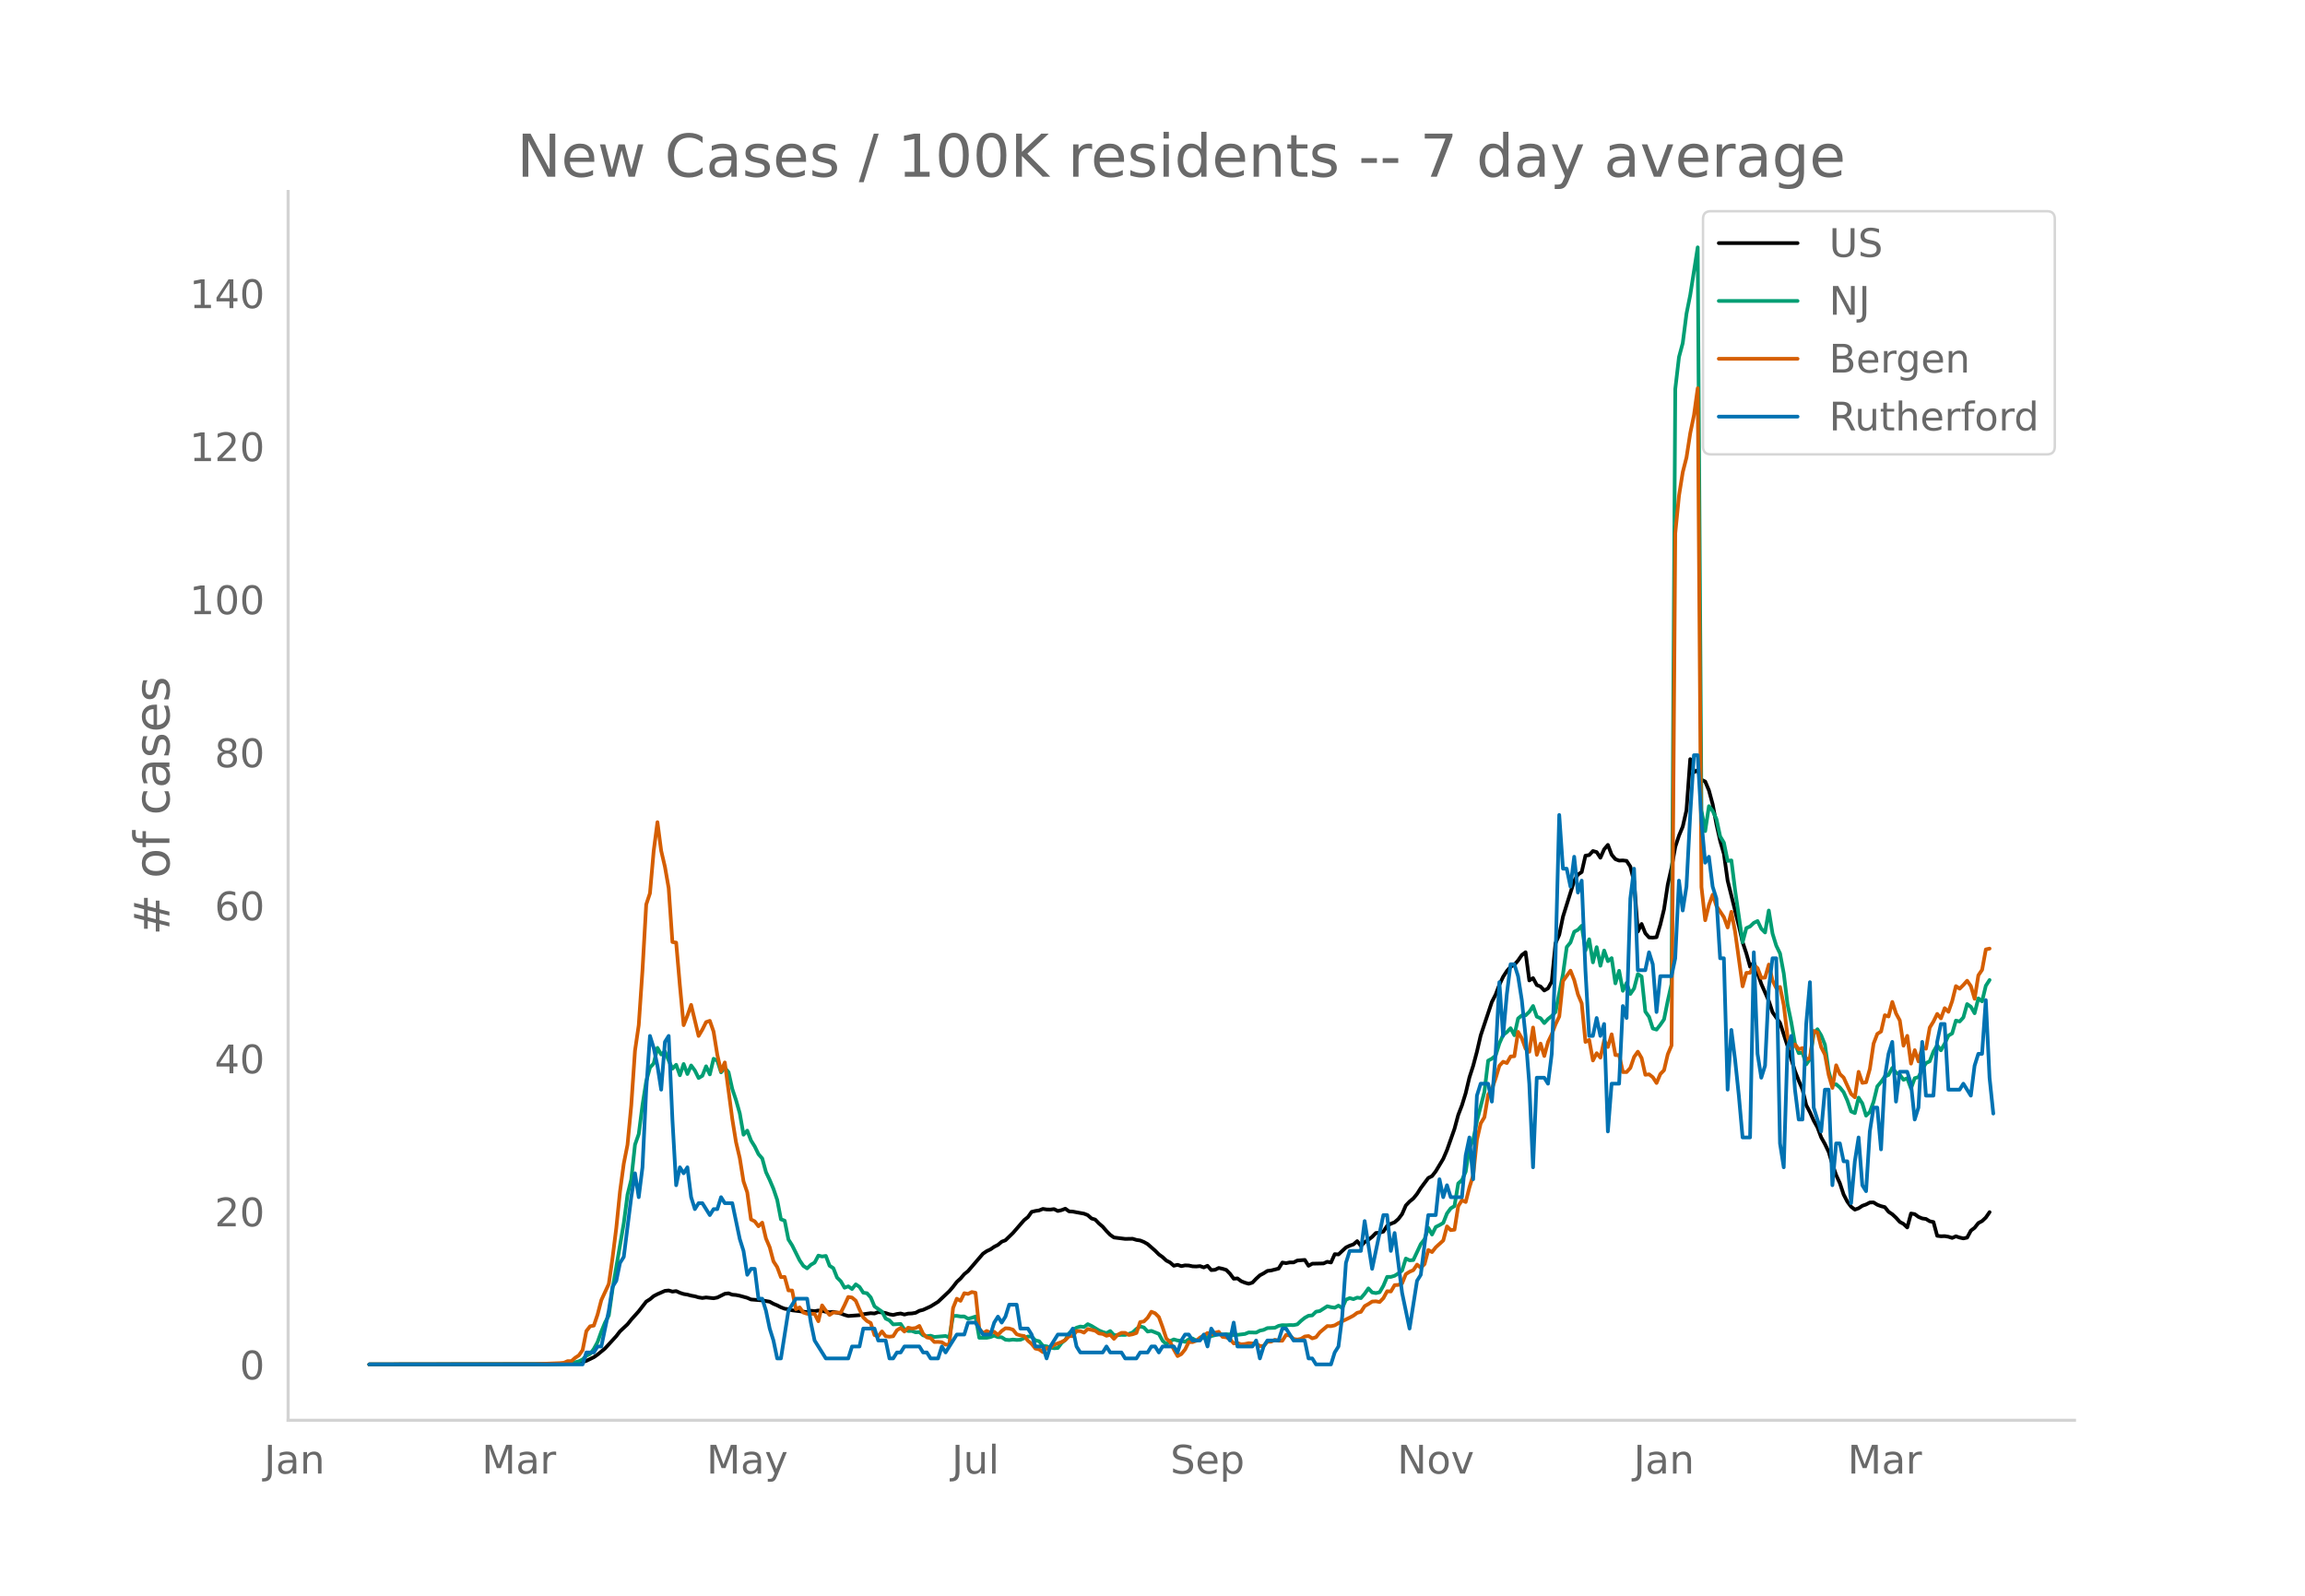 <svg height="864" viewBox="0 0 936 648" width="1248" xmlns="http://www.w3.org/2000/svg" xmlns:xlink="http://www.w3.org/1999/xlink"><defs><style>*{stroke-linecap:butt;stroke-linejoin:round}</style></defs><g id="figure_1"><path d="M0 648h936V0H0z" style="fill:#fff" id="patch_1"/><g id="axes_1"><path d="M117 576.72h725.4V77.76H117z" style="fill:none" id="patch_2"/><path clip-path="url(#pa6c2e8e9bb)" d="m149.973 554.04 72.935-.087 7.597-.247 4.559-.327 1.52-.297 1.519-.493 3.039-1.474 1.519-1.061 3.039-2.51 4.558-4.985 1.52-1.968 3.039-2.841 1.52-1.904 3.038-3.383 3.04-3.925 1.519-.96 1.52-1.277 1.519-.789 3.039-1.335 1.52-.156 1.519.457 1.52-.207 1.519.696 1.52.493 1.519.242 1.52.417 1.519.266 1.519.45 1.52.244 1.519-.22 3.039.322 1.52-.293 3.038-1.52 1.52-.19 1.52.568 1.519.117 1.52.308 3.038.837 1.52.667 3.039.248 1.52.127 3.038.531 1.52.855 1.52.623 1.519.788 1.52.587 1.519.19 1.519.455 6.078.736 1.52-.57 1.519.18 1.52-.26 1.519.166 1.52.33 1.519.187 1.52-.137 3.038.65 1.52.585 1.52.436 4.558-.336 1.52-.378 3.038-.424 1.52.12 1.52-.562 1.519.12 1.519.272 1.52.5 1.519.268 1.52-.388 1.519-.214 1.52.435 1.519-.381 1.52-.07 1.519-.258 1.52-.822 1.519-.38 3.039-1.38 3.039-1.884 4.558-4.31 1.52-1.773 1.52-1.987 1.519-1.39 1.52-1.775 1.519-1.221 6.078-7.077 1.519-1.043 1.52-.71 1.519-1.059 1.52-.77 1.519-1.282 1.52-.586 3.038-2.946 4.559-5.249 1.52-1.202 1.519-2.136 1.52-.365 1.519-.234 1.52-.605 1.519.228 1.52.043 1.519-.188 1.52.768 1.519-.352 1.52-.585 1.519 1.09 1.52.095 4.558.836 1.519.6 1.52 1.345 1.519.463 1.52 1.582 1.519 1.294 1.52 1.766 1.519 1.547 1.52 1.072 4.558.57 3.039-.049 1.52.467 1.519.227 1.52.608 1.519.858 3.039 2.675 1.52 1.523 1.519 1.087 1.52 1.413 1.519.773 1.519 1.326 1.52-.39 1.519.548 1.52-.312 1.519.057 1.52.333 1.519.056 1.52-.148 1.519.53 1.52-.658 1.519 1.741 1.52-.106 1.519-.75 1.52.32 1.519.464 1.52 1.53 1.519 2.044 1.52-.12 1.519 1.127 1.52.613 1.519.426 1.52-.452 1.519-1.585 1.52-1.39 1.519-.803 1.52-.98 1.519-.179 3.038-.773 1.52-2.443 1.52.247 1.519-.31 1.52.015 1.519-.77 3.039-.247 1.52 2.38 1.519-.854 4.558-.097 1.52-.688 1.52.303 1.519-3.389 1.52.113 3.038-2.83 1.52-.727 1.52-.524 1.519-1.314 1.52 1.947 1.519-1.56 1.519-.925 1.52-1.213 1.519-1.555 1.52-.15 1.519-.42 1.52-2.356 1.519-.839 1.52-.593 1.519-1.322 1.52-2.006 1.519-3.492 1.52-1.6 1.519-1.244 1.52-1.865 1.519-2.387 3.039-4.07 1.52-.762 1.519-1.959 3.039-5.06 1.52-3.542 3.038-8.606 1.52-5.643 1.519-3.952 1.52-4.926 1.519-6.402 1.52-4.708 1.519-5.721 1.52-6.583 4.558-13.66 1.52-2.96 1.519-3.976 1.52-3.229 1.519-2.35 1.52-1.747 1.519-.764 1.52-1.782 1.519-2.2 1.52-1.134 1.519 11.445 1.52-.948 1.519 2.813 1.52.604 1.519 1.609 1.52-.86 1.519-2.778 1.52-15.535 1.519-3.45 1.519-7.374 4.558-14.58 1.52-2.506 1.52-1.009 1.519-6.651 1.52-.238 1.519-1.639 1.52.429 1.519 2.287 1.52-3.423 1.519-1.786 1.52 3.969 1.519 1.827 1.52.579 1.519-.066 1.52.177 1.519 2.333 1.52 6.07 1.519 20.321 1.52-3.102 1.519 3.767 1.52 1.697 1.519.077 1.519-.167 1.52-5.07 1.519-6.26 1.52-10.08 1.519-6.745 1.52-8.507 1.519-4.59 1.52-3.648 1.519-6.663 1.52-20.748 1.519 5.314 1.52-.858 1.519 3.914 1.52.719 1.519 3.605 1.52 5.639 1.519 8.08 1.52 6.823 1.519 5.242 1.52 10.875 4.558 18.318 1.52 6.65 1.519 4.56 1.519 5.417 1.52-1.773 3.038 8.764 3.04 6.894 1.519 4.604 3.039 4.31 3.039 9.373 1.52 5.331 1.519 4.883 1.52 3.906 1.519 3.541 1.52 6.363 1.519 2.9 1.52 3.399 1.519 2.728 1.52 4.06 1.519 2.735 1.52 3.175 1.519 5.064 1.52 4.34 1.519 3.345 1.52 4.57 1.519 2.91 1.519 2.035 1.52 1.17 1.519-.554 1.52-1 1.519-.535 1.52-.802 1.519-.033 1.52.953 1.519.578 1.52.377 1.519 1.894 1.52 1.003 1.519 1.412 1.52 1.695 1.519.824 1.52 1.432 1.519-5.659 1.52.26 1.519 1.112 1.52.631 1.519.211 1.52.93 1.519.312 1.52 5.596 1.519.192 1.519-.06 1.52.248 1.519.485 1.52-.664 1.519.513 1.52.336 1.519-.319 1.52-2.826 1.519-1.167 1.52-1.915 1.519-.81 1.52-1.443 1.519-2.182h0" style="fill:none;stroke:#000;stroke-linecap:round;stroke-width:1.5" id="line2d_1"/><path clip-path="url(#pa6c2e8e9bb)" d="m149.973 554.04 75.974-.11 3.039-.12 3.039-.23 3.039-.804 1.52-.755 1.519-1.51 1.52-.699 1.519-2.074 1.519-2.773 1.52-4.258 1.519-3.694 1.52-2.838 1.519-10.825 4.558-26.642 1.52-11.594 1.52-6.142 1.519-14.153 1.52-4.303 1.519-11.774 1.52-9.645 1.519-5.592 1.52-1.674 1.519-6.327 1.52 2.688 1.519-1.274 1.52 3.718 1.519 3.329 1.52-1.59 1.519 4.253 1.52-4.567 1.519 4.072 1.52-3.483 1.519 2.054 1.519 3.049 1.52-.91 1.519-3.853 1.52 3.293 1.519-6.356 1.52.814 1.519 4.713 1.52-1.87 1.519 1.83 1.52 6.771 1.519 4.563 1.52 5.348 1.519 8.675 1.52-1.654 1.519 3.998 1.52 2.439 1.519 3.123 1.52 1.72 1.519 5.552 1.52 3.213 1.519 3.593 1.52 4.478 1.519 7.896 1.52.56 1.519 7.626 1.519 2.399 3.039 6.092 1.52 2.234 1.519 1.01 1.52-1.46 1.519-.88 1.52-2.843 1.519.355 1.52-.23 1.519 3.993 1.52.974 1.519 3.833 1.52 1.51 1.519 2.608 1.52-.57 1.519 1.09 1.52-1.894 1.519 1.065 1.52 2.323 1.519.225 1.52 1.704 1.519 3.624 3.039 2.149 1.519 2.828 1.52.7 1.519 1.64 3.039-.176 1.52 2.289 1.519.58 1.52-.025 1.519.554 1.52-.12 1.519 1.365 1.52.33 1.519-.205 1.52.515 4.558-.395 1.52.594 1.519-8.765 1.52.005 1.519.245 1.52-.005 1.519.914 1.52-.38 1.519-.514 1.52 8.635h3.038l1.52-.3 1.519-.594 1.52.64 1.519.044 1.52.995 1.519.14 1.52-.2 1.519.15 1.52-.075 3.038-1.32 1.52.04 1.52 1.54 1.519.34 1.52 1.849 1.519.22 1.52.5 1.519.274 1.52-.095 1.519-2.039 1.52-1.25 1.519-2.678 1.52-1.344 1.519-.95 1.519-.454 1.52.19 1.519-1.16 1.52.72 3.038 1.844 1.52.635 1.52.454 1.519-.85 1.52 1.65 1.519.005 1.52-.115 1.519.03 1.52-.44 1.519-.57 1.52-1.409 1.519-1.05 1.52.45 1.519 1.655 1.52-.27 3.038 1.214 1.52 2.779 1.52 1.4 1.519-1.255 1.519-.675 1.52.435 1.519.145 1.52.415 1.519-1.035 1.52-.34 1.519.9 3.039-1.335 1.52-.14 4.558-1.169 1.52.12 1.519-.1 1.52.085 1.519.265 1.52-.105 3.038-.355 1.52-.62 3.039.06 1.52-.794 1.519-.305 1.52-.725 3.038-.125 1.52-.78 1.519-.29 1.52.05 1.519-.09 1.52.026 1.519-.305 1.52-1.444 1.519-1.225 1.52-.834 1.519-.15 1.52-1.5 1.519-.25 3.039-1.943 1.52.36 1.519.24 1.52-.865 1.519.994 1.52-3.418 1.519-.625 1.52.415 1.519-.625 1.52.21 1.519-1.794 1.519-2.149 1.52 1.634 1.519.275 1.52-.35 1.519-2.618 1.52-3.613h1.519l1.52-.455 1.519-.955 1.52-1.174 1.519-4.873 1.52.73 1.519-.12 3.039-6.492 1.52-1.939 1.519-4.652 1.52 2.728 1.519-3.068 1.52-.76 1.519-.885 1.52-3.863 1.519-2.059 1.52-.924 1.519-9.19 1.519-1.35 1.52-3.448 1.519-9.76 1.52-3.109 1.519-7.646 3.039-11.93 1.52-12.618 1.519-.804 1.52-1.245 1.519-4.942 1.52-3.449 1.519-1.144 1.52-1.58 1.519 2.85 1.52-6.807 1.519-1.245 1.52-.025 1.519-1.454 1.52-2.344 1.519 4.333 1.52.645 1.519 1.954 1.52-1.654 1.519-1.22 1.52-1.599 3.038-15.442 1.52-10.95 1.519-1.864 1.52-4.348 1.519-.8 1.52-1.634 1.519 10.06 1.52-4.577 1.519 9.375 1.52-6.172 1.519 7.546 1.52-6.187 1.519 4.323 1.52-1.23 1.519 10.24 1.52-5.102 1.519 8.131 1.52-3.183 1.519 4.458 1.52-2.244 1.519-5.817 1.52.96 1.519 14.267 1.52 2.134 1.519 4.728 1.519.454 1.52-1.959 1.519-2.204 1.52-7.556 1.519-6.746 1.52-241.62 1.519-13.03 1.52-5.666 1.519-11.91 1.52-7.596 3.038-19.37 1.52 228.662 1.52 8.385 1.519-10.125 1.52 1.934 1.519 3.279 1.52 7.056 1.519 2.55 1.52 7.415 1.519-.204 1.52 12.188 3.038 21.035 1.52-5.742 1.519-.68 1.52-1.45L713.7 374l1.52 3.144 1.519 1.509 1.52-8.926 1.519 9.366 1.52 4.917 1.519 3.139 1.52 8.126 1.519 12.489 1.52 7.28 1.519 8.787 1.52 3.818 1.519-.22 1.52 4.767 1.519-2.134 1.52-10.29 1.519-1.833 1.52 2.478 1.519 3.763 1.52 10.815 1.519 5.577 1.52-.28 1.519 1.305 1.52 1.899 1.519 3.428 1.519 4.393 1.52.685 1.519-6.292 1.52 2.374 1.519 4.952 1.52-1.494 1.519-4.113 1.52-6.282 1.519-1.794 1.52-2.189 1.519-.655 1.52-2.863 1.519 1.909 1.52.854 1.519 2.064 1.52-.65 1.519 4.174 1.52-4.183 1.519-.42 1.52-3.104 1.519-2.588 1.52-.725 1.519-3.948 1.52-2.574 1.519 2.044 1.519-2.683 1.52-3.289 1.519-.88 1.52-5.207 1.519.36 1.52-1.644 1.519-5.427 1.52 1.079 1.519 2.639 1.52-6.032 1.519 1.214 1.52-6.332 1.519-2.349h0" style="fill:none;stroke:#009e73;stroke-linecap:round;stroke-width:1.5" id="line2d_2"/><path clip-path="url(#pa6c2e8e9bb)" d="m149.973 554.04 66.857-.095 10.636-.429 1.52-.143 1.52-.666h1.519l1.52-1.334 1.519-1 1.52-2.142 1.519-7.714 1.52-1.952 1.519-.286 1.519-4.476 1.52-5.857 3.038-6.57 1.52-10.62 1.52-12.094 1.519-14.904 1.52-11.237 1.519-7.666 1.52-15.952 1.519-22.237 1.52-10.38 1.519-22.284 1.52-26.713 1.519-4.571 1.52-17.237 1.519-11.619 1.52 11.619 1.519 6.476 1.52 8.666 1.519 21.903 1.52.238 1.519 17.475 1.52 16.047 1.519-3.857 1.52-4.38 3.038 12.618 1.52-2.571 1.519-3.048 1.52-.524 1.519 4.381 1.52 9.428 1.519 6.666 1.52-3.57 3.038 22.95 1.52 9.428 1.52 6.428 1.519 9.476 1.52 4.476 1.519 11 1.52.761 1.519 2 1.52-1.476 1.519 6.428 1.52 3.571 1.519 5.714 1.52 2.333 1.519 4.095 1.52-.095 1.519 5.476 1.519.048 1.52 7.57 1.519-.714 1.52 2.096 1.519.476 3.039.047 1.52 3 1.519-6.428 1.52 2.143 1.519 1.714 1.52-1 3.038.095 1.52-3.047 1.52-3.333 1.519.238 1.52 1.285 1.519 3.572 1.52 3.19 1.519 1.476 1.52.81 1.519 4.904 1.52.476 1.519-1.952 1.519 1.952 1.52.19 1.519-.19 1.52-2.428 1.519-.953 1.52 1.476 1.519-1.57 1.52.332 1.519-.19 1.52-.857 1.519 3.19 1.52 1.476 1.519.286 1.52 1.571 1.519-.047 1.52.143 1.519 1 1.52-.048 1.519-14.856 1.52-3.762 1.519.857 1.52-3.095 1.519.286 1.52-.762 1.519.285 1.52 14.571 1.519 1.857 1.519-.905 1.52.762 1.519-.428 1.52 1.285 1.519-1.619 1.52-1.095 1.519.095 1.52.477 1.519 1.857 1.52.476 1.519.238 1.52 1.905 1.519 1.285 1.52 1.905 1.519.333 1.52 1.095 1.519-1.619 1.52-.095 1.519-1.238 3.039-1.143 1.52-.81 1.519-1.57h1.52l1.519-2.048h1.519l1.52.619 1.519-1.476 3.039.714 1.52 1.095 1.519.19 1.52.763 1.519-.429 1.52 1.667 1.519-1.667 1.52-.762h1.519l1.52.857 1.519-.285 1.52-.524 1.519-4.428 1.52-.239 1.519-1.523 1.52-2.429 1.519.62 1.52 1.523 1.519 4.143 1.52 4.618 1.519 1.334 1.519 3.095 1.52 2.666 1.519-.81 1.52-1.856 1.519-3.048 1.52.048 1.519-.571 1.52-1.286 1.519-.81 1.52-1.047 1.519.619 1.52-.714 1.519-.381 1.52 2.047 1.519.19 1.52.715 1.519 1.762 1.52-.143 1.519.524 1.52-.143 1.519-.334 1.52.096 1.519-.048 1.52 1.143 1.519-.095 1.52-1.667 1.519-.048 1.519-.761 1.52.38h1.519l1.52-2.38 1.519.285 1.52 1.381 1.519.238 1.52-.285 1.519-.953 1.52-.19 1.519.952 1.52-.476 1.519-1.952 3.039-2.572 1.52.048 1.519-.333 1.52-.905 4.558-2.238 1.52-.81 1.519-1.142 1.52-.381 1.519-2.333 1.519-.857 1.52-1 1.519-.096 1.52.286 1.519-1.571 1.52-2.81 1.519.096 1.52-2.572 1.519-.095 1.52-.619 1.519-3.762 1.52-.952 1.519-.666 1.52-2.238 1.519 1.285 1.52-1.476 1.519-5.761 1.52.857 1.519-1.953 3.039-2.761 1.52-5.714 1.519 1.523 1.52-.19 1.519-9.571 1.519-2.38 1.52.713 1.519-6 1.52-4.856 1.519-14.428 1.52-6.618 1.519-2.524 1.52-9.142 1.519-2.381 1.52-4.286 1.519-5.095 1.52-1.619 1.519.524 1.52-2.666 1.519-.096 1.52-9.904 1.519 2.62 1.52 4.237 1.519 1.238 1.52-9.857 1.519 11.095 1.52-4.571 1.519 5.047 1.52-5.714 1.519-3.142 1.52-4 1.519-3.19 1.519-14.38 3.039-4.238 1.52 3.856 1.519 5.81 1.52 3.619 1.519 15.665 1.52-.81 1.519 8.334 1.52-2.953 1.519 1.81 1.52-7.047 1.519 2.714 1.52-5.143 1.519 8.428h1.52l1.519 6.905h1.52l1.519-1.715 1.52-4.428 1.519-2.143 1.52 2.572 1.519 6.809 1.52-.19 1.519 1.19 1.519 2.333 1.52-3.619 1.519-1.571 1.52-6.476 1.519-3.571 1.52-207.988 1.519-15.285 1.52-9.523 1.519-5.952 1.52-9.857 1.519-7.333 1.52-10.951 1.519 202.56 1.52 13.475 1.519-6.238 1.52-4.143 1.519 4.571 3.039 4.572 1.52 4.19 1.519-6.38 1.52 8.19 3.038 22.093 1.52-5.476 1.519-.047 1.52-3.095 1.519 1.238 1.52 3.952 1.519-.143 1.52-5.285 1.519 6.523 1.52 3.047 1.519-.476 1.52 7.38 1.519 12.762 1.52 4.952 1.519-1.762 1.52 2 1.519-.524 1.52 4.667 1.519-.667 1.52-10.952 1.519.62 1.52 5.999 1.519 3 1.52 8.237 1.519 5.286 1.52-9.19 1.519 3.571 1.52 1.429 3.038 6.666 1.52 1.333 1.519-10.333 1.52 4.476 1.519-.238 1.52-5.428 1.519-10.285 1.52-3.952 1.519-.953 1.52-6.618 1.519.524 1.52-5.905 1.519 4.667 1.52 2.809 1.519 10.285 1.52-4 1.519 11.285 1.52-5.476 1.519 4.572 1.52-5.762 1.519.619 1.52-8.57 1.519-2.477 1.52-3.095 1.519 1.81 1.519-4.143 1.52 1.476 1.519-4.333 1.52-6.095 1.519 1.047 1.52-1.523 1.519-1.714 1.52 2.19 1.519 5.142 1.52-9.523 1.519-2.238 1.52-8.285 1.519-.333h0" style="fill:none;stroke:#d55e00;stroke-linecap:round;stroke-width:1.5" id="line2d_3"/><path clip-path="url(#pa6c2e8e9bb)" d="M149.973 554.04h86.61l1.52-4.85h3.039l1.519-2.426h1.52l3.038-14.55 1.52-9.701 1.52-2.425 1.519-7.276 1.52-2.425 3.038-24.252 1.52-9.7 1.52 9.7 1.519-12.126 1.52-31.527 1.519-21.827 1.52 4.85 1.519 7.276 1.52 9.7 1.519-19.4 1.52-2.426 1.519 33.953 1.52 26.677 1.519-7.276 1.52 2.425 1.519-2.425 1.52 12.126 1.519 4.85 1.519-2.425h1.52l3.038 4.85 1.52-2.425h1.52l1.519-4.85 1.52 2.425h3.038l3.04 14.551 1.519 4.85 1.52 9.701 1.519-2.425h1.52l1.519 12.126h1.52l1.519 4.85 1.52 7.276 1.519 4.85 1.52 7.276h1.519l3.039-19.402 3.039-4.85h4.558l1.52 9.7 1.519 7.276 4.558 7.276h9.117l1.52-4.85h3.039l1.52-7.276h4.558l1.52 4.85h3.038l1.52 7.276h1.519l1.52-2.425h1.519l1.52-2.426h6.077l1.52 2.426h1.52l1.519 2.425h3.039l1.52-4.85 1.519 2.425 4.558-7.276h3.04l1.519-4.85h3.039l3.039 4.85h3.038l1.52-4.85 1.52-2.425 1.519 2.425 1.52-2.425 1.519-4.85h3.039l1.52 9.7h3.038l1.52 2.425 1.52 4.85h3.038l1.52 4.85 1.52-4.85 3.038-4.85h4.559l1.52-2.425 1.519 7.275 1.519 2.426h9.117l1.52-2.426 1.519 2.426h4.558l1.52 2.425h4.558l1.52-2.425h3.039l1.52-2.426h1.519l1.52 2.426 1.519-2.426h4.558l1.52 2.426 1.519-4.85 1.52-2.426h1.519l1.52 2.425h3.038l1.52-2.425 1.52 4.85 1.519-7.275 1.52 2.425h4.558l1.52 2.425 1.519-7.275 1.52 9.7h6.077l1.52-2.425 1.52 7.276 1.519-4.85 1.52-2.426h4.557l1.52-4.85h1.52l3.038 4.85h4.559l1.52 7.276h1.519l1.52 2.425h6.077l1.52-4.85 1.52-2.426 1.519-12.125 1.52-21.827 1.519-4.85h4.558l1.52-12.126 3.039 19.401 4.558-21.826h1.52l1.519 14.55 1.52-7.275 3.038 24.252 3.04 14.55 3.038-19.4 1.52-2.426 3.039-24.251h3.039l1.52-14.551 1.519 7.275 1.52-4.85 1.519 4.85h4.558l1.52-16.976 1.519-7.276 1.52 16.977 1.519-33.953 1.52-4.85h3.038l1.52 7.275 1.52-19.401 1.519-29.102 1.52 21.826 1.519-16.976 1.52-12.126h1.519l1.52 4.85 1.519 9.701 1.52 14.551 1.519 19.402 1.52 33.952 1.519-36.377h3.039l1.52 2.425 1.519-12.126 1.52-38.803 1.519-58.204 1.519 21.826h1.52l1.519 7.276 1.52-12.126 1.519 14.551 1.52-4.85 1.519 36.377 1.52 26.677h1.519l1.52-7.275 1.519 7.275 1.52-4.85 1.519 43.653 1.52-19.401h3.038l1.52-31.528 1.52 4.85 1.519-48.503 1.52-12.126 1.519 41.228h3.039l1.52-7.275 1.519 4.85 1.519 19.402 1.52-14.551h4.558l1.52-7.276 1.519-31.527 1.52 12.126 1.519-9.701 1.52-29.102 1.519-24.252h1.52l1.519 26.677 1.52 16.976 1.519-2.425 1.52 12.126 1.519 4.85 1.52 24.252h1.519l1.52 53.354 1.519-24.252 1.52 12.126 1.519 14.551 1.52 16.976h3.038l1.52-75.18 1.519 41.228 1.52 9.7 1.519-4.85 1.52-31.527 1.519-12.126h1.52l1.519 75.18 1.52 9.701 1.519-48.503 1.52-4.85 1.519 21.826 1.52 12.126h1.519l1.52-38.803 1.519-16.976 1.52 50.928 3.038 9.701 1.52-16.976h1.52l1.519 38.803 1.52-16.976h1.519l1.52 7.275h1.519l1.519 16.976 1.52-16.976 1.519-9.7 1.52 19.4 1.519 2.426 1.52-24.252 1.519-9.7h1.52l1.519 16.976 1.52-29.102 1.519-9.701 1.52-4.85 1.519 24.251 1.52-12.126h3.038l1.52 4.85 1.52 14.552 1.519-4.85 1.52-26.677 1.519 21.826h3.039l1.52-21.826 1.519-7.276h1.519l1.52 26.677h4.558l1.52-2.425 3.038 4.85 1.52-12.126 1.52-4.85h1.519l1.52-21.827 1.519 31.528 1.52 14.55h0" style="fill:none;stroke:#0072b2;stroke-linecap:round;stroke-width:1.5" id="line2d_4"/><path d="M117 576.72V77.76" style="fill:none;stroke:#d3d3d3;stroke-linecap:square;stroke-linejoin:miter;stroke-width:1.25" id="patch_3"/><path d="M117 576.72h725.4" style="fill:none;stroke:#d3d3d3;stroke-linecap:square;stroke-linejoin:miter;stroke-width:1.25" id="patch_4"/><g id="matplotlib.axis_1"><g id="xtick_1"><g style="fill:#696969" transform="matrix(.16 0 0 -.16 107.25 598.378)" id="text_1"><defs><path d="M9.813 72.906h9.859V5.078q0-13.187-5-19.14-5-5.954-16.094-5.954h-3.75v8.297h3.078q6.531 0 9.219 3.672Q9.813-4.39 9.813 5.078z" id="DejaVuSans-74"/><path d="M34.281 27.484q-10.89 0-15.093-2.484-4.204-2.484-4.204-8.5 0-4.781 3.157-7.594 3.156-2.797 8.562-2.797 7.485 0 12 5.297 4.516 5.297 4.516 14.078v2zm17.922 3.72V0H43.22v8.297Q40.14 3.328 35.547.953q-4.594-2.375-11.234-2.375-8.391 0-13.36 4.719Q6 8.016 6 15.922q0 9.219 6.172 13.906 6.187 4.688 18.437 4.688h12.61v.89q0 6.203-4.078 9.594-4.078 3.39-11.453 3.39-4.688 0-9.141-1.124-4.438-1.125-8.531-3.375v8.312q4.921 1.906 9.562 2.844 4.64.953 9.031.953 11.875 0 17.735-6.156 5.86-6.14 5.86-18.64z" id="DejaVuSans-97"/><path d="M54.89 33.016V0h-8.984v32.719q0 7.765-3.031 11.61-3.031 3.858-9.078 3.858-7.281 0-11.484-4.64-4.204-4.625-4.204-12.64V0H9.08v54.688h9.03v-8.5q3.235 4.937 7.594 7.374Q30.078 56 35.797 56q9.422 0 14.25-5.828 4.844-5.828 4.844-17.156z" id="DejaVuSans-110"/></defs><use xlink:href="#DejaVuSans-74"/><use x="29.492" xlink:href="#DejaVuSans-97"/><use x="90.771" xlink:href="#DejaVuSans-110"/></g></g><g id="xtick_2"><g style="fill:#696969" transform="matrix(.16 0 0 -.16 195.658 598.378)" id="text_2"><defs><path d="M9.813 72.906h14.703l18.593-49.61 18.703 49.61h14.704V0H66.89v64.016l-18.797-50h-9.907l-18.796 50V0H9.813z" id="DejaVuSans-77"/><path d="M41.11 46.297q-1.516.875-3.297 1.281Q36.03 48 33.89 48q-7.625 0-11.703-4.953-4.079-4.953-4.079-14.234V0H9.08v54.688h9.03v-8.5q2.844 4.984 7.375 7.39Q30.031 56 36.531 56q.922 0 2.047-.125 1.125-.11 2.484-.36z" id="DejaVuSans-114"/></defs><use xlink:href="#DejaVuSans-77"/><use x="86.279" xlink:href="#DejaVuSans-97"/><use x="147.559" xlink:href="#DejaVuSans-114"/></g></g><g id="xtick_3"><g style="fill:#696969" transform="matrix(.16 0 0 -.16 286.9 598.378)" id="text_3"><defs><path d="M32.172-5.078q-3.797-9.766-7.422-12.735-3.61-2.984-9.656-2.984H7.906v7.516h5.282q3.703 0 5.75 1.765Q21-9.766 23.483-3.219l1.61 4.094-22.11 53.813H12.5l17.094-42.766 17.093 42.766h9.516z" id="DejaVuSans-121"/></defs><use xlink:href="#DejaVuSans-77"/><use x="86.279" xlink:href="#DejaVuSans-97"/><use x="147.559" xlink:href="#DejaVuSans-121"/></g></g><g id="xtick_4"><g style="fill:#696969" transform="matrix(.16 0 0 -.16 386.476 598.378)" id="text_4"><defs><path d="M8.5 21.578v33.11h8.984V21.922q0-7.766 3.016-11.656 3.031-3.875 9.094-3.875 7.265 0 11.484 4.64 4.234 4.64 4.234 12.656v31h8.985V0h-8.984v8.406Q42.047 3.422 37.718 1q-4.313-2.422-10.032-2.422-9.421 0-14.312 5.86Q8.5 10.296 8.5 21.578zM31.11 56z" id="DejaVuSans-117"/><path d="M9.422 75.984h8.984V0H9.422z" id="DejaVuSans-108"/></defs><use xlink:href="#DejaVuSans-74"/><use x="29.492" xlink:href="#DejaVuSans-117"/><use x="92.871" xlink:href="#DejaVuSans-108"/></g></g><g id="xtick_5"><g style="fill:#696969" transform="matrix(.16 0 0 -.16 475.256 598.378)" id="text_5"><defs><path d="M53.516 70.516V60.89q-5.61 2.687-10.594 4-4.984 1.328-9.625 1.328-8.047 0-12.422-3.125t-4.375-8.89q0-4.845 2.906-7.313 2.907-2.453 11.016-3.97l5.953-1.218q11.031-2.11 16.281-7.406 5.25-5.297 5.25-14.172 0-10.61-7.11-16.078-7.093-5.469-20.812-5.469-5.172 0-11.015 1.172Q13.14.922 6.89 3.219v10.156q6-3.36 11.765-5.078 5.766-1.703 11.328-1.703 8.438 0 13.032 3.312 4.593 3.328 4.593 9.485 0 5.359-3.297 8.39-3.296 3.032-10.812 4.547L27.484 33.5q-11.03 2.188-15.968 6.875-4.922 4.688-4.922 13.047 0 9.672 6.812 15.234 6.813 5.563 18.766 5.563 5.14 0 10.453-.938 5.328-.922 10.89-2.765z" id="DejaVuSans-83"/><path d="M56.203 29.594v-4.39H14.891q.593-9.282 5.593-14.142 5-4.859 13.938-4.859 5.172 0 10.031 1.266 4.86 1.265 9.656 3.812v-8.5Q49.266.734 44.187-.344 39.11-1.422 33.892-1.422q-13.094 0-20.735 7.61-7.64 7.625-7.64 20.625 0 13.421 7.25 21.296Q20.016 56 32.328 56q11.031 0 17.453-7.11 6.422-7.093 6.422-19.296zm-8.984 2.64q-.094 7.36-4.125 11.75-4.032 4.407-10.672 4.407-7.516 0-12.031-4.25-4.516-4.25-5.203-11.97z" id="DejaVuSans-101"/><path d="M18.11 8.203v-29H9.077v75.484h9.031v-8.296q2.844 4.875 7.157 7.234Q29.594 56 35.594 56q9.968 0 16.187-7.906 6.235-7.907 6.235-20.797T51.78 6.484q-6.218-7.906-16.187-7.906-6 0-10.328 2.375-4.313 2.375-7.157 7.25zm30.578 19.094q0 9.906-4.079 15.547-4.078 5.64-11.203 5.64-7.14 0-11.218-5.64-4.079-5.64-4.079-15.547 0-9.906 4.078-15.547 4.079-5.64 11.22-5.64 7.124 0 11.202 5.64t4.078 15.547z" id="DejaVuSans-112"/></defs><use xlink:href="#DejaVuSans-83"/><use x="63.477" xlink:href="#DejaVuSans-101"/><use x="125" xlink:href="#DejaVuSans-112"/></g></g><g id="xtick_6"><g style="fill:#696969" transform="matrix(.16 0 0 -.16 567.41 598.378)" id="text_6"><defs><path d="M9.813 72.906h13.28l32.329-60.984v60.984h9.562V0h-13.28L19.39 60.984V0H9.813z" id="DejaVuSans-78"/><path d="M30.61 48.39q-7.22 0-11.422-5.64-4.204-5.64-4.204-15.453 0-9.813 4.172-15.453 4.188-5.64 11.453-5.64 7.188 0 11.375 5.655 4.203 5.672 4.203 15.438 0 9.719-4.203 15.406-4.187 5.688-11.375 5.688zm0 7.61q11.718 0 18.406-7.625 6.703-7.61 6.703-21.078 0-13.422-6.703-21.078-6.688-7.64-18.407-7.64-11.765 0-18.437 7.64-6.656 7.656-6.656 21.078 0 13.469 6.656 21.078Q18.844 56 30.609 56z" id="DejaVuSans-111"/><path d="M2.984 54.688H12.5L29.594 8.797l17.093 45.89h9.516L35.687 0H23.485z" id="DejaVuSans-118"/></defs><use xlink:href="#DejaVuSans-78"/><use x="74.805" xlink:href="#DejaVuSans-111"/><use x="135.986" xlink:href="#DejaVuSans-118"/></g></g><g id="xtick_7"><g style="fill:#696969" transform="matrix(.16 0 0 -.16 663.38 598.378)" id="text_7"><use xlink:href="#DejaVuSans-74"/><use x="29.492" xlink:href="#DejaVuSans-97"/><use x="90.771" xlink:href="#DejaVuSans-110"/></g></g><g id="xtick_8"><g style="fill:#696969" transform="matrix(.16 0 0 -.16 750.269 598.378)" id="text_8"><use xlink:href="#DejaVuSans-77"/><use x="86.279" xlink:href="#DejaVuSans-97"/><use x="147.559" xlink:href="#DejaVuSans-114"/></g></g></g><g id="matplotlib.axis_2"><g id="ytick_1"><g style="fill:#696969" transform="matrix(.16 0 0 -.16 97.32 560.119)" id="text_9"><defs><path d="M31.781 66.406q-7.61 0-11.453-7.5Q16.5 51.422 16.5 36.375q0-14.984 3.828-22.484 3.844-7.5 11.453-7.5 7.672 0 11.5 7.5 3.844 7.5 3.844 22.484 0 15.047-3.844 22.531-3.828 7.5-11.5 7.5zm0 7.813q12.266 0 18.735-9.703 6.468-9.688 6.468-28.141 0-18.406-6.468-28.11-6.47-9.687-18.735-9.687-12.25 0-18.718 9.688-6.47 9.703-6.47 28.109 0 18.453 6.47 28.14Q19.53 74.22 31.78 74.22z" id="DejaVuSans-48"/></defs><use xlink:href="#DejaVuSans-48"/></g></g><g id="ytick_2"><g style="fill:#696969" transform="matrix(.16 0 0 -.16 87.14 497.976)" id="text_10"><defs><path d="M19.188 8.297h34.421V0H7.33v8.297q5.609 5.812 15.296 15.594 9.703 9.797 12.188 12.64 4.734 5.313 6.609 9 1.89 3.688 1.89 7.25 0 5.813-4.078 9.469-4.078 3.672-10.625 3.672-4.64 0-9.797-1.61-5.14-1.609-11-4.89v9.969Q13.767 71.78 18.938 73q5.188 1.219 9.485 1.219 11.328 0 18.062-5.672 6.735-5.656 6.735-15.125 0-4.5-1.688-8.531-1.672-4.016-6.125-9.485-1.218-1.422-7.765-8.187-6.532-6.766-18.453-18.922z" id="DejaVuSans-50"/></defs><use xlink:href="#DejaVuSans-50"/><use x="63.623" xlink:href="#DejaVuSans-48"/></g></g><g id="ytick_3"><g style="fill:#696969" transform="matrix(.16 0 0 -.16 87.14 435.832)" id="text_11"><defs><path d="M37.797 64.313 12.89 25.39h24.906zm-2.594 8.593H47.61V25.391h10.407v-8.203H47.609V0h-9.812v17.188H4.89v9.515z" id="DejaVuSans-52"/></defs><use xlink:href="#DejaVuSans-52"/><use x="63.623" xlink:href="#DejaVuSans-48"/></g></g><g id="ytick_4"><g style="fill:#696969" transform="matrix(.16 0 0 -.16 87.14 373.69)" id="text_12"><defs><path d="M33.016 40.375q-6.641 0-10.532-4.547-3.875-4.531-3.875-12.437 0-7.86 3.875-12.438 3.891-4.562 10.532-4.562 6.64 0 10.515 4.562 3.875 4.578 3.875 12.438 0 7.906-3.875 12.437-3.875 4.547-10.515 4.547zm19.578 30.922v-8.984q-3.719 1.75-7.5 2.671-3.782.938-7.5.938-9.766 0-14.922-6.594-5.14-6.594-5.875-19.922 2.875 4.25 7.219 6.516 4.359 2.266 9.578 2.266 10.984 0 17.36-6.672 6.374-6.657 6.374-18.125 0-11.235-6.64-18.032-6.641-6.78-17.672-6.78-12.657 0-19.344 9.687-6.688 9.703-6.688 28.109 0 17.281 8.204 27.563 8.203 10.28 22.015 10.28 3.719 0 7.5-.734t7.89-2.187z" id="DejaVuSans-54"/></defs><use xlink:href="#DejaVuSans-54"/><use x="63.623" xlink:href="#DejaVuSans-48"/></g></g><g id="ytick_5"><g style="fill:#696969" transform="matrix(.16 0 0 -.16 87.14 311.546)" id="text_13"><defs><path d="M31.781 34.625q-7.031 0-11.062-3.766-4.016-3.765-4.016-10.343 0-6.594 4.016-10.36Q24.75 6.391 31.78 6.391q7.032 0 11.078 3.78 4.063 3.798 4.063 10.345 0 6.578-4.031 10.343-4.016 3.766-11.11 3.766zm-9.86 4.188q-6.343 1.562-9.89 5.906Q8.5 49.079 8.5 55.329q0 8.733 6.219 13.812 6.234 5.078 17.062 5.078 10.89 0 17.094-5.078 6.203-5.079 6.203-13.813 0-6.25-3.547-10.61-3.531-4.343-9.828-5.906 7.125-1.656 11.094-6.5 3.984-4.828 3.984-11.796 0-10.61-6.468-16.282-6.47-5.656-18.532-5.656-12.047 0-18.531 5.656-6.469 5.672-6.469 16.282 0 6.968 4 11.797 4.016 4.843 11.14 6.5zM18.314 54.39q0-5.657 3.53-8.828 3.548-3.172 9.938-3.172 6.36 0 9.938 3.172 3.593 3.171 3.593 8.828 0 5.672-3.593 8.843-3.578 3.172-9.938 3.172-6.39 0-9.937-3.172-3.532-3.172-3.532-8.843z" id="DejaVuSans-56"/></defs><use xlink:href="#DejaVuSans-56"/><use x="63.623" xlink:href="#DejaVuSans-48"/></g></g><g id="ytick_6"><g style="fill:#696969" transform="matrix(.16 0 0 -.16 76.96 249.403)" id="text_14"><defs><path d="M12.406 8.297h16.11v55.625l-17.532-3.516v8.985l17.438 3.515h9.86V8.296H54.39V0H12.406z" id="DejaVuSans-49"/></defs><use xlink:href="#DejaVuSans-49"/><use x="63.623" xlink:href="#DejaVuSans-48"/><use x="127.246" xlink:href="#DejaVuSans-48"/></g></g><g id="ytick_7"><g style="fill:#696969" transform="matrix(.16 0 0 -.16 76.96 187.26)" id="text_15"><use xlink:href="#DejaVuSans-49"/><use x="63.623" xlink:href="#DejaVuSans-50"/><use x="127.246" xlink:href="#DejaVuSans-48"/></g></g><g id="ytick_8"><g style="fill:#696969" transform="matrix(.16 0 0 -.16 76.96 125.117)" id="text_16"><use xlink:href="#DejaVuSans-49"/><use x="63.623" xlink:href="#DejaVuSans-52"/><use x="127.246" xlink:href="#DejaVuSans-48"/></g></g><g style="fill:#696969" transform="matrix(0 -.2 -.2 0 68.8 379.813)" id="text_17"><defs><path d="M51.125 44H36.922l-4.11-16.313h14.313zm-7.328 27.781-5.078-20.265h14.265L58.11 71.78h7.813L60.89 51.516h15.234V44h-17.14l-4-16.313h15.53V20.22H53.079L48 0h-7.813l5.032 20.219H30.906L25.875 0h-7.86l5.079 20.219H7.719v7.468h17.187L29 44H13.281v7.516h17.625l4.985 20.265z" id="DejaVuSans-35"/><path d="M37.11 75.984V68.5h-8.594q-4.828 0-6.72-1.953-1.874-1.953-1.874-7.031v-4.828h14.797v-6.985H19.922V0H10.89v47.703H2.297v6.984h8.594V58.5q0 9.125 4.25 13.297 4.25 4.187 13.468 4.187z" id="DejaVuSans-102"/><path d="M48.781 52.594v-8.407q-3.812 2.11-7.64 3.157-3.828 1.047-7.735 1.047-8.75 0-13.593-5.547-4.829-5.532-4.829-15.547 0-10.016 4.829-15.563 4.843-5.53 13.593-5.53 3.907 0 7.735 1.046 3.828 1.047 7.64 3.156V2.094Q45.016.344 40.984-.531q-4.015-.89-8.562-.89-12.36 0-19.64 7.765-7.266 7.765-7.266 20.953 0 13.375 7.343 21.031Q20.22 56 33.016 56q4.14 0 8.093-.86 3.953-.843 7.672-2.546z" id="DejaVuSans-99"/><path d="M44.281 53.078v-8.5q-3.797 1.953-7.906 2.922-4.094.984-8.5.984-6.688 0-10.031-2.047-3.344-2.046-3.344-6.156 0-3.125 2.39-4.906 2.391-1.781 9.626-3.39l3.078-.688q9.562-2.047 13.593-5.781 4.032-3.735 4.032-10.422 0-7.625-6.032-12.078-6.03-4.438-16.578-4.438-4.39 0-9.156.86Q10.688.296 5.422 2v9.281q4.984-2.594 9.812-3.89 4.829-1.282 9.579-1.282 6.343 0 9.75 2.172 3.421 2.172 3.421 6.125 0 3.656-2.468 5.61-2.453 1.953-10.813 3.765l-3.125.735q-8.344 1.75-12.062 5.39-3.704 3.64-3.704 9.985 0 7.718 5.47 11.906Q16.75 56 26.811 56q4.97 0 9.36-.734 4.406-.72 8.11-2.188z" id="DejaVuSans-115"/></defs><use xlink:href="#DejaVuSans-35"/><use x="83.789" xlink:href="#DejaVuSans-32"/><use x="115.576" xlink:href="#DejaVuSans-111"/><use x="176.758" xlink:href="#DejaVuSans-102"/><use x="211.963" xlink:href="#DejaVuSans-32"/><use x="243.75" xlink:href="#DejaVuSans-99"/><use x="298.73" xlink:href="#DejaVuSans-97"/><use x="360.01" xlink:href="#DejaVuSans-115"/><use x="412.109" xlink:href="#DejaVuSans-101"/><use x="473.633" xlink:href="#DejaVuSans-115"/></g></g><g style="fill:#696969" transform="matrix(.24 0 0 -.24 209.887 71.76)" id="text_18"><defs><path d="M4.203 54.688h8.985l11.234-42.672 11.172 42.672h10.593l11.235-42.672 11.187 42.672h8.985L63.28 0H52.688L40.922 44.828 29.109 0H18.5z" id="DejaVuSans-119"/><path d="M64.406 67.281v-10.39q-4.984 4.64-10.625 6.922-5.64 2.296-11.984 2.296-12.5 0-19.14-7.64-6.641-7.64-6.641-22.094 0-14.406 6.64-22.047 6.64-7.64 19.14-7.64 6.345 0 11.985 2.296 5.64 2.297 10.625 6.938V5.609Q59.234 2.094 53.437.33q-5.78-1.75-12.218-1.75-16.563 0-26.094 10.124-9.516 10.14-9.516 27.672 0 17.578 9.516 27.703 9.531 10.14 26.094 10.14 6.531 0 12.312-1.734 5.797-1.734 10.875-5.203z" id="DejaVuSans-67"/><path d="M25.39 72.906h8.297L8.297-9.28H0z" id="DejaVuSans-47"/><path d="M9.813 72.906h9.859V42.094L52.39 72.906h12.703L28.906 38.922 67.672 0H54.688L19.672 35.11V0h-9.86z" id="DejaVuSans-75"/><path d="M9.422 54.688h8.984V0H9.422zm0 21.296h8.984v-11.39H9.422z" id="DejaVuSans-105"/><path d="M45.406 46.39v29.594h8.985V0h-8.985v8.203Q42.578 3.328 38.25.953q-4.313-2.375-10.375-2.375-9.906 0-16.14 7.906-6.22 7.922-6.22 20.813 0 12.89 6.22 20.797Q17.968 56 27.874 56q6.063 0 10.375-2.375 4.328-2.36 7.156-7.234zm-30.61-19.093q0-9.906 4.079-15.547 4.078-5.64 11.203-5.64 7.125 0 11.219 5.64 4.11 5.64 4.11 15.547 0 9.906-4.11 15.547-4.094 5.64-11.219 5.64-7.125 0-11.203-5.64-4.078-5.64-4.078-15.547z" id="DejaVuSans-100"/><path d="M18.313 70.219V54.688h18.5v-6.985h-18.5V18.016q0-6.688 1.828-8.594 1.828-1.906 7.453-1.906h9.218V0h-9.218q-10.407 0-14.36 3.875-3.953 3.89-3.953 14.14v29.688H2.687v6.984h6.594V70.22z" id="DejaVuSans-116"/><path d="M4.89 31.39h26.313v-8H4.891z" id="DejaVuSans-45"/><path d="M8.203 72.906h46.875v-4.203L28.61 0H18.312L43.22 64.594H8.203z" id="DejaVuSans-55"/><path d="M45.406 27.984q0 9.766-4.031 15.125-4.016 5.375-11.297 5.375-7.219 0-11.25-5.375-4.031-5.359-4.031-15.125 0-9.718 4.031-15.093t11.25-5.375q7.281 0 11.297 5.375 4.031 5.375 4.031 15.093zm8.985-21.203q0-13.953-6.203-20.765Q42-20.797 29.203-20.797q-4.734 0-8.937.703-4.203.703-8.157 2.172v8.735q3.954-2.141 7.813-3.157 3.86-1.031 7.86-1.031 8.843 0 13.234 4.61 4.39 4.609 4.39 13.937v4.453q-2.781-4.844-7.125-7.234Q33.938 0 27.875 0 17.828 0 11.672 7.656q-6.156 7.672-6.156 20.328 0 12.688 6.156 20.344Q17.828 56 27.875 56q6.063 0 10.406-2.39 4.344-2.391 7.125-7.22v8.297h8.985z" id="DejaVuSans-103"/></defs><use xlink:href="#DejaVuSans-78"/><use x="74.805" xlink:href="#DejaVuSans-101"/><use x="136.328" xlink:href="#DejaVuSans-119"/><use x="218.115" xlink:href="#DejaVuSans-32"/><use x="249.902" xlink:href="#DejaVuSans-67"/><use x="319.727" xlink:href="#DejaVuSans-97"/><use x="381.006" xlink:href="#DejaVuSans-115"/><use x="433.105" xlink:href="#DejaVuSans-101"/><use x="494.629" xlink:href="#DejaVuSans-115"/><use x="546.729" xlink:href="#DejaVuSans-32"/><use x="578.516" xlink:href="#DejaVuSans-47"/><use x="612.207" xlink:href="#DejaVuSans-32"/><use x="643.994" xlink:href="#DejaVuSans-49"/><use x="707.617" xlink:href="#DejaVuSans-48"/><use x="771.24" xlink:href="#DejaVuSans-48"/><use x="834.863" xlink:href="#DejaVuSans-75"/><use x="900.439" xlink:href="#DejaVuSans-32"/><use x="932.227" xlink:href="#DejaVuSans-114"/><use x="971.09" xlink:href="#DejaVuSans-101"/><use x="1032.613" xlink:href="#DejaVuSans-115"/><use x="1084.713" xlink:href="#DejaVuSans-105"/><use x="1112.496" xlink:href="#DejaVuSans-100"/><use x="1175.973" xlink:href="#DejaVuSans-101"/><use x="1237.496" xlink:href="#DejaVuSans-110"/><use x="1300.875" xlink:href="#DejaVuSans-116"/><use x="1340.084" xlink:href="#DejaVuSans-115"/><use x="1392.184" xlink:href="#DejaVuSans-32"/><use x="1423.971" xlink:href="#DejaVuSans-45"/><use x="1460.055" xlink:href="#DejaVuSans-45"/><use x="1496.139" xlink:href="#DejaVuSans-32"/><use x="1527.926" xlink:href="#DejaVuSans-55"/><use x="1591.549" xlink:href="#DejaVuSans-32"/><use x="1623.336" xlink:href="#DejaVuSans-100"/><use x="1686.813" xlink:href="#DejaVuSans-97"/><use x="1748.092" xlink:href="#DejaVuSans-121"/><use x="1807.271" xlink:href="#DejaVuSans-32"/><use x="1839.059" xlink:href="#DejaVuSans-97"/><use x="1900.338" xlink:href="#DejaVuSans-118"/><use x="1959.518" xlink:href="#DejaVuSans-101"/><use x="2021.041" xlink:href="#DejaVuSans-114"/><use x="2062.154" xlink:href="#DejaVuSans-97"/><use x="2123.434" xlink:href="#DejaVuSans-103"/><use x="2186.91" xlink:href="#DejaVuSans-101"/></g><g id="legend_1"><path d="M694.75 184.5H831.2q3.2 0 3.2-3.2V88.96q0-3.2-3.2-3.2H694.75q-3.2 0-3.2 3.2v92.34q0 3.2 3.2 3.2z" style="fill:none;opacity:.8;stroke:#ccc;stroke-linejoin:miter" id="patch_5"/><path d="M697.95 98.718h32" style="fill:none;stroke:#000;stroke-linecap:round;stroke-width:1.5" id="line2d_5"/><g style="fill:#696969" transform="matrix(.16 0 0 -.16 742.75 104.317)" id="text_19"><defs><path d="M8.688 72.906h9.921V28.61q0-11.718 4.235-16.875 4.25-5.14 13.781-5.14 9.469 0 13.719 5.14 4.25 5.157 4.25 16.875v44.297H64.5V27.391q0-14.25-7.063-21.532-7.046-7.28-20.812-7.28-13.828 0-20.89 7.28-7.047 7.282-7.047 21.532z" id="DejaVuSans-85"/></defs><use xlink:href="#DejaVuSans-85"/><use x="73.193" xlink:href="#DejaVuSans-83"/></g><path d="M697.95 122.203h32" style="fill:none;stroke:#009e73;stroke-linecap:round;stroke-width:1.5" id="line2d_7"/><g style="fill:#696969" transform="matrix(.16 0 0 -.16 742.75 127.802)" id="text_20"><use xlink:href="#DejaVuSans-78"/><use x="74.805" xlink:href="#DejaVuSans-74"/></g><path d="M697.95 145.688h32" style="fill:none;stroke:#d55e00;stroke-linecap:round;stroke-width:1.5" id="line2d_9"/><g style="fill:#696969" transform="matrix(.16 0 0 -.16 742.75 151.287)" id="text_21"><defs><path d="M19.672 34.813V8.108H35.5q7.953 0 11.781 3.297 3.844 3.297 3.844 10.078 0 6.844-3.844 10.078-3.828 3.25-11.781 3.25zm0 29.984V42.828h14.61q7.218 0 10.75 2.703 3.546 2.719 3.546 8.282 0 5.515-3.547 8.25-3.531 2.734-10.75 2.734zm-9.86 8.11h25.204q11.28 0 17.375-4.688Q58.5 63.53 58.5 54.89q0-6.703-3.125-10.657-3.125-3.953-9.188-4.922 7.282-1.562 11.313-6.53 4.031-4.954 4.031-12.376 0-9.765-6.64-15.093Q48.25 0 35.984 0H9.812z" id="DejaVuSans-66"/></defs><use xlink:href="#DejaVuSans-66"/><use x="68.604" xlink:href="#DejaVuSans-101"/><use x="130.127" xlink:href="#DejaVuSans-114"/><use x="169.49" xlink:href="#DejaVuSans-103"/><use x="232.967" xlink:href="#DejaVuSans-101"/><use x="294.49" xlink:href="#DejaVuSans-110"/></g><path d="M697.95 169.173h32" style="fill:none;stroke:#0072b2;stroke-linecap:round;stroke-width:1.5" id="line2d_11"/><g style="fill:#696969" transform="matrix(.16 0 0 -.16 742.75 174.773)" id="text_22"><defs><path d="M44.39 34.188q3.172-1.079 6.172-4.594 3-3.516 6.032-9.672L66.609 0H56l-9.313 18.703q-3.624 7.328-7.015 9.719-3.39 2.39-9.25 2.39h-10.75V0h-9.86v72.906h22.266q12.5 0 18.656-5.234 6.157-5.219 6.157-15.766 0-6.89-3.203-11.437-3.204-4.532-9.297-6.282zM19.673 64.797V38.922h12.406q7.125 0 10.766 3.297 3.64 3.297 3.64 9.687 0 6.39-3.64 9.64-3.64 3.25-10.766 3.25z" id="DejaVuSans-82"/><path d="M54.89 33.016V0h-8.984v32.719q0 7.765-3.031 11.61-3.031 3.858-9.078 3.858-7.281 0-11.484-4.64-4.204-4.625-4.204-12.64V0H9.08v75.984h9.03V46.188q3.235 4.937 7.594 7.374Q30.078 56 35.797 56q9.422 0 14.25-5.828 4.844-5.828 4.844-17.156z" id="DejaVuSans-104"/></defs><use xlink:href="#DejaVuSans-82"/><use x="64.982" xlink:href="#DejaVuSans-117"/><use x="128.361" xlink:href="#DejaVuSans-116"/><use x="167.57" xlink:href="#DejaVuSans-104"/><use x="230.949" xlink:href="#DejaVuSans-101"/><use x="292.473" xlink:href="#DejaVuSans-114"/><use x="333.586" xlink:href="#DejaVuSans-102"/><use x="368.791" xlink:href="#DejaVuSans-111"/><use x="429.973" xlink:href="#DejaVuSans-114"/><use x="469.336" xlink:href="#DejaVuSans-100"/></g></g></g></g><defs><clipPath id="pa6c2e8e9bb"><path d="M117 77.76h725.4v498.96H117z"/></clipPath></defs></svg>